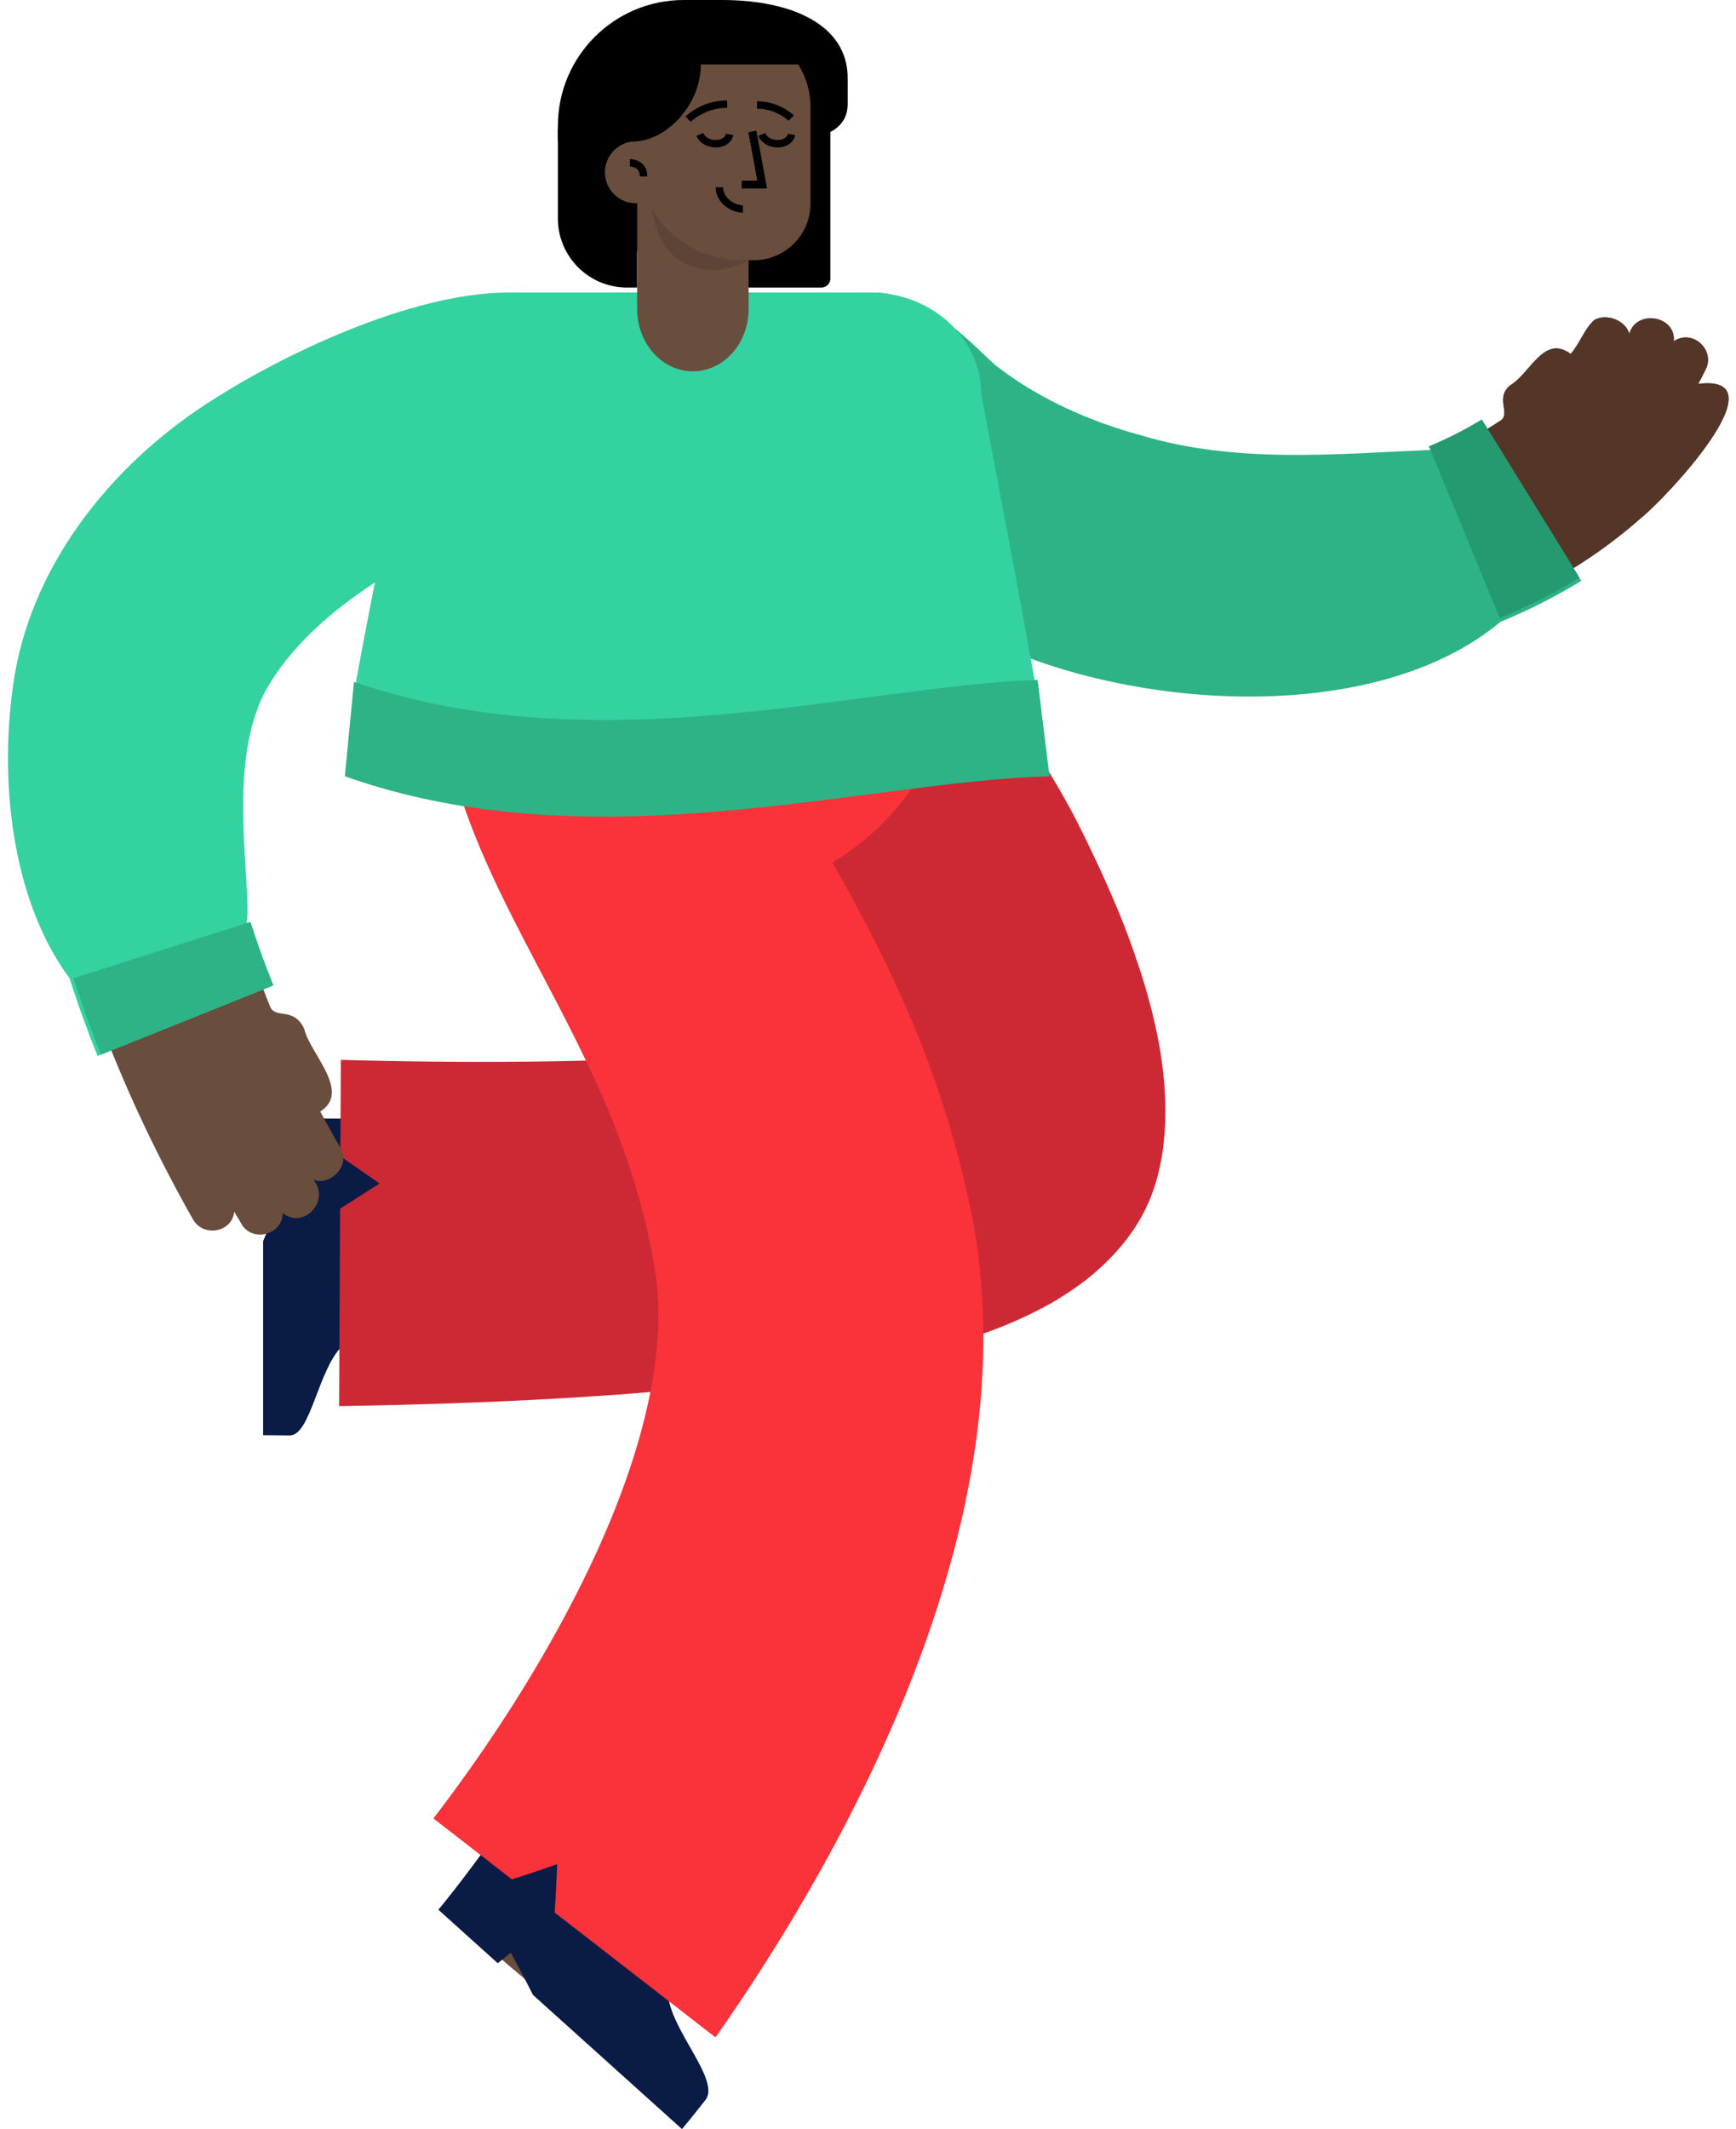 <svg viewBox="65.783 0 700.826 859" xmlns="http://www.w3.org/2000/svg" xmlns:blush="http://design.blush" overflow="visible" width="815.862" height="1000">
  <g fill="none" fill-rule="evenodd" blush:has-customizable-skin="true">
    <g blush:width="693" blush:height="596" blush:component="Legs">
      <path d="M178.705 529.593l.738-66.043c.047-3.578 2.987-6.443 6.528-6.404 20.978.232 41.776.244 62.563-.075 20.769-.318 41.47-.946 61.974-2.037 13.104-.697 26.13-1.582 38.988-2.734 12.85-1.152 25.564-2.558 37.853-4.377a258.03 258.03 0 004.586-.701c1.52-.24 3.048-.475 4.539-.738l2.25-.385 1.126-.192c.23-.037.252-.05.37-.074l.292-.062c.767-.166 1.593-.298 2.326-.418 2.61-.505 5.205-1.085 7.774-1.771 2.565-.692 5.11-1.477 7.572-2.485 2.44-1.027 4.87-2.2 6.899-3.932 1.01-.86 1.907-1.871 2.517-3.054.619-1.188.784-2.54.91-3.854.22-2.654-.037-5.322-.463-7.941-.897-5.245-2.518-10.336-4.371-15.315l-1.066-2.782-1.665-4.183a395.311 395.311 0 00-3.532-8.43 492.251 492.251 0 00-7.732-16.99c-5.413-11.356-11.282-22.734-17.44-34.033l69.364-37.81c6.745 12.377 13.238 24.95 19.39 37.857a568.142 568.142 0 018.942 19.654 474.592 474.592 0 014.227 10.086l2.039 5.123 1.065 2.764 1.282 3.404c3.352 9.13 6.393 18.385 8.726 27.704 2.384 9.314 4.033 18.673 4.75 27.915.359 4.622.424 9.209.215 13.745-.094 2.269-.3 4.523-.53 6.77l-.482 3.345-.627 3.313c-.93 4.395-2.22 8.716-4.354 12.809-2.152 4.062-4.953 7.726-8.06 10.997-6.21 6.584-13.727 11.648-21.783 16.04-8.087 4.357-16.915 7.799-26.038 10.687-9.14 2.867-18.584 5.178-28.124 7.078-2.33.476-4.601.9-6.91 1.326l-5.715.992c-3.594.609-7.17 1.174-10.732 1.693-28.487 4.155-56.38 6.336-84.182 7.848-43.444 2.28-86.622 2.688-129.58 2.218a6.47 6.47 0 01-6.419-6.548" fill="#543629" blush:skin="600"/>
      <path d="M203.501 543.49l17.59.022-.213-92.203c-7.984.02-15.978-.006-23.992-.064L172 451.011v31.169c2.583.463 4.866.952 7.219 1.434L172 500.724v78.287l10.775.106c8.266.09 11.411-26.007 20.726-35.627" fill="#0A1B45"/>
      <path d="M352.588 308.253a681.238 681.238 0 015.317 9.224 854.125 854.125 0 0115.65 28.903c6.689 12.951 12.99 25.97 18.624 38.807 2.81 6.414 5.454 12.782 7.848 19.02 1.19 3.11 2.347 6.22 3.387 9.223.11.551.134.907.184 1.352.156 1.681.147 3.187-.27 4.488a3.75 3.75 0 01-.434.918c-.201.281-.511.506-.844.672-.685.324-1.445.45-2.147.513-.708.057-1.377.046-1.992-.005-.307-.026-.601-.06-.882-.102l-.207-.033-.102-.017a3.782 3.782 0 00-.803.005l-1.418.203c-13.027 1.878-27.102 3.237-41.467 4.23-14.383.991-29.103 1.647-43.978 2.04-34.704 1.064-70.12.85-105.674-.09l-.195 38.86 15.824 11.01-15.931 10.17-.4 79.64c37.599-.593 75.336-1.924 113.549-4.705 16.39-1.258 32.884-2.813 49.587-4.813 16.713-2.013 33.61-4.457 51.14-7.904l4.132-.805 4.847-1 2.432-.53 2.549-.587 5.092-1.17c3.396-.77 6.723-1.723 10.082-2.572 3.336-.905 6.606-1.943 9.907-2.905 13.073-4.11 25.428-9.365 36.473-15.896 5.419-3.379 10.673-6.906 15.353-10.995 4.682-4.08 9.019-8.505 12.819-13.467 3.79-4.937 7.118-10.492 9.43-16.317 2.377-5.752 3.87-11.758 4.889-17.883 1.89-12.29 1.623-25.136-.253-38.156-.89-6.504-2.271-13.053-3.904-19.574-1.616-6.526-3.562-13.032-5.74-19.475a333.908 333.908 0 00-7.04-19.108 437.197 437.197 0 00-5.267-12.336c-3.586-8.076-7.317-15.894-11.15-23.56C493.934 318.21 484.097 302.462 474 289c-6-8-18-21-23-26 0 0-98.843 44.566-98.412 45.253z" fill="#CC2935"/>
      <path d="M301.341 818.494l-52.01-44.078c-2.813-2.394-3.418-6.424-1.34-9.1 6.189-7.977 12.294-16.296 18.195-24.735a674.067 674.067 0 0017.141-25.745c11.008-17.417 21.174-35.277 30.154-53.42 6.496-13.153 12.379-26.455 17.433-39.813 5.03-13.355 9.24-26.764 12.374-40.031 3.09-13.258 5.077-26.364 5.7-38.968.316-6.302.282-12.475-.143-18.457-.226-2.988-.493-5.949-.896-8.845-.15-1.469-.43-2.882-.656-4.314l-.171-1.074c-.063-.368-.1-.683-.198-1.134l-.511-2.53c-2.636-13.519-6.231-26.824-10.752-39.996-4.606-13.166-10.055-26.2-16.388-39.33-3.152-6.563-6.545-13.174-10.053-19.845a1413.818 1413.818 0 00-11.095-20.42c-3.853-6.979-7.815-14.115-11.846-21.58-4.034-7.512-8.12-15.352-12.114-23.772l72.42-36.345c3.06 6.451 6.499 13.087 10.136 19.858 3.668 6.793 7.52 13.736 11.425 20.808 3.917 7.084 7.88 14.35 11.802 21.725 3.907 7.43 7.78 14.97 11.499 22.712 7.458 15.46 14.278 31.646 20.1 48.343 5.757 16.735 10.441 34.011 13.854 51.548l.655 3.286c.217 1.1.404 2.368.605 3.544.388 2.396.817 4.793 1.09 7.19.657 4.797 1.105 9.586 1.453 14.364.667 9.555.704 19.04.24 28.385-.924 18.7-3.776 36.839-7.853 54.331-8.28 34.968-21.22 67.402-36.336 98.039-10.462 21.133-22.035 41.424-34.44 61.054-12.444 19.632-25.623 38.546-39.932 57.022-2.421 3.121-6.732 3.716-9.542 1.323" fill="#694D3D" blush:skin="500"/>
      <path d="M335.597 805.77a763.52 763.52 0 0011.042-15.557l-76.58-56.25a633.754 633.754 0 01-13.693 19.075 559.96 559.96 0 01-7.02 9.207l-3.498 4.429-1.706 2.11-1.387 1.686 2.5 2.25 21.447 19.3c.35-.232.799-.587 1.238-.938l1.334-1.07 2.697-2.22a650.28 650.28 0 018.979 17.048l32.645 29.375 27.504 24.747 2.82-3.406 2.31-2.856 4.372-5.52c5.97-7.694-13.083-27.182-15.004-41.41" fill="#0A1B45"/>
      <path d="M248.15 263.002s-6.133-.436-6.11 1.585c0 2.05.015 1.999.047 4.049.023 2.054.208 4.02.326 6.035.142 1.998.285 4.012.468 5.999l.74 5.8.399 2.898.208 1.446.252 1.387 1.049 5.542.549 2.767.62 2.641 1.293 5.257c3.604 13.81 8.205 25.853 12.865 36.647 4.682 10.81 9.471 20.45 14.08 29.465 4.616 9.008 9.072 17.391 13.281 25.447 8.46 16.104 15.81 30.875 22.02 45.408 3.051 7.24 5.843 14.405 8.337 21.53l1.773 5.34.881 2.665.795 2.669c.523 1.777 1.094 3.549 1.587 5.326l1.433 5.331c.514 1.772.889 3.561 1.32 5.34.404 1.784.893 3.55 1.24 5.34.71 3.579 1.52 7.13 2.07 10.73l.467 2.688.235 1.342c.035.212.09.477.107.642l.058.5c.133 1.348.381 2.636.474 4.017.26 2.72.457 5.498.515 8.374.306 11.461-1.003 24.177-3.84 37.558-2.829 13.382-7.155 27.382-12.633 41.514-5.475 14.139-12.109 28.417-19.57 42.58-7.671 14.574-16.189 29.055-25.399 43.25-9.184 14.196-19.066 28.156-29.332 41.532l31.678 24.571a569.735 569.735 0 0018.274-6.118 659.328 659.328 0 01-1.01 19.51l64.921 50.356c12.027-17.13 23.31-34.59 33.95-52.651 10.643-18.04 20.605-36.67 29.76-56.015 8.872-18.832 16.969-38.362 23.869-58.843 6.885-20.478 12.608-41.91 16.316-64.532 3.684-22.594 5.35-46.472 3.451-71.178-.458-6.165-1.187-12.384-2.128-18.608-.43-3.107-1.068-6.239-1.616-9.349l-.215-1.167-.22-1.041-.442-2.032-.888-4.059c-1.123-5.427-2.542-10.775-3.896-16.135-.67-2.683-1.483-5.316-2.224-7.973-.767-2.646-1.491-5.312-2.352-7.918l-2.503-7.848c-.856-2.605-1.788-5.167-2.683-7.749l-1.36-3.864-1.44-3.81c-.971-2.534-1.924-5.082-2.918-7.596-4.019-10.031-8.347-19.797-12.87-29.302-9.09-18.911-19.046-36.697-28.57-53.074-9.477-16.375-18.593-31.636-25.002-44.836-3.212-6.583-5.682-12.58-7.277-17.681-1.608-5.128-2.36-7.146-2.591-10.749-.01-.288-37.55-.605-112.619-.95z" fill="#FA3239"/>
      <path d="M243 263c0 55.228 46.562 100 104 100s104-44.772 104-100" fill="#FA3239"/>
    </g>
    <g blush:width="863" blush:height="528" blush:component="Body">
      <path d="M671.737 169.546c-37.552 25.318-86.374 32.937-130.947 26.311-25.611-3.95-49.82-12.6-70.15-27.759-9.785-6.28-15.164-16.543-24.87-22.276-16.147-8.272-41.292-5.202-49.487 12.788-14.067 35.244 40.444 67.736 66.225 81.528 69.08 32.887 152.646 31.953 221.43-1.466 15.902-7.888 30.744-17.706 44.107-29.512 9.244-7.173 57.994-58.528 23.283-54.285.873-1.562 2.043-3.735 2.785-5.334 4.649-8.164-5.123-17.088-12.63-11.833.959-10.445-15.197-12.974-17.95-3.025-1.434-5.522-9.704-8.599-14.39-5.368-3.885 3.734-5.661 9.37-9.287 13.466-10.84-7.995-16.197 7.822-24.372 12.65-6.224 5.021.14 11.302-3.747 14.115" fill="#543629" blush:skin="600"/>
      <path d="M671.737 169.546c-37.552 25.318-86.374 32.937-130.947 26.311-25.611-3.95-49.82-12.6-70.15-27.759-9.785-6.28-15.164-16.543-24.87-22.276-16.147-8.272-41.292-5.202-49.487 12.788-14.067 35.244 40.444 67.736 66.225 81.528 69.08 32.887 152.646 31.953 221.43-1.466 15.902-7.888 30.744-17.706 44.107-29.512 9.244-7.173 57.994-58.528 23.283-54.285.873-1.562 2.043-3.735 2.785-5.334 4.649-8.164-5.123-17.088-12.63-11.833.959-10.445-15.197-12.974-17.95-3.025-1.434-5.522-9.704-8.599-14.39-5.368-3.885 3.734-5.661 9.37-9.287 13.466-10.84-7.995-16.197 7.822-24.372 12.65-6.224 5.021.14 11.302-3.747 14.115" fill="#543629" blush:skin="600"/>
      <path d="M704.164 234.314c-10.555 6.5-21.51 11.988-32.712 16.6-52.652 44.1-158.72 35.296-216.889 2.326-39.417-18.96-117.303-97.013-49.349-125.56 2.813-5.511 15.027-9.68 15.027-9.68 23.604 2.005 42.328 26.104 49.008 30.558 16.513 12.586 36.62 21.5 57.078 27.056 38.241 11.482 78.313 7.577 116.637 5.921 7.643-3.149 14.967-6.835 21.79-11.032l39.41 63.811z" fill="#2DB386"/>
      <path d="M671.259 249.367l-28.609-69.329c7.49-3.096 14.639-6.71 21.314-10.814l39.411 63.811c-10.36 6.38-21.126 11.791-32.116 16.332" fill="#25996F"/>
      <g>
        <path d="M483.107 310.299c-72.568 5.08-276.666-18.16-274.356-31.094 4.582-25.653 12.513-65.739 23.795-120.257 0-22.615 20.158-40.949 45.023-40.949h139.327c24.865 0 45.021 18.334 45.021 40.949 9.954 52.287 17.186 91.06 21.697 116.317 1.61 9.018 1.441 20.696-.507 35.034z" fill="#34D1A1"/>
        <path d="M205 313.19c100.65 35.654 209.777 1.927 284.463 0l-4.79-38.889c-73.162 2.617-177.854 34.562-275.998.816L205 313.19z" fill="#2DB386"/>
      </g>
      <g>
        <path d="M174.829 406.115c-16.013-40.25-32.261-86.615-18.695-129.194 15.125-38.658 57.452-61.235 95.988-76.328 17.388-6.5 27.895-23.66 22.913-42.1-12.108-38.834-55.613-17.515-80.878-4.461-36.044 18.253-70.015 43.454-90.544 79.745-21.291 36.85-21.888 82.708-13.474 122.875 6.759 33.038 18.384 64.229 32.503 94.526a586.83 586.83 0 0020.888 40.475c4.062 7.71 15.936 5.696 16.824-2.82l2.804 4.776c4.402 7.956 16.775 4.559 16.749-4.2 8.666 6.874 19.495-5.35 12.29-13.49 7.19 2.86 15.258-6.116 11.09-12.723a484.993 484.993 0 01-8.218-14.772c12.608-7.954-4.014-23.224-6.433-33.21-4.122-9.2-11.625-3.944-13.807-9.1" fill="#694D3D" blush:skin="500"/>
        <path d="M105.173 426.029c-4.088-10.195-7.908-20.596-11.27-31.287-23.837-32.096-28.888-81.902-22.175-122.471 8.085-47.295 41.767-87.474 81.542-111.97 24.036-15.383 77.146-42.302 118.072-42.302s16.616 10.598 21.376 37.258c4.532 22.89-7.353 47.023-29.714 54.125-32.793 16.84-70.911 36.237-89.542 68.48-9.75 17.559-10.057 40.86-9.197 60.52.724 15.927 2.085 28.335 1.123 33.666 2.732 8.713 5.923 17.407 9.398 26.07l-69.613 27.91z" fill="#34D1A1"/>
        <path d="M95.464 394.686l71.46-22.767c2.686 8.555 5.842 17.12 9.256 25.64l-69.612 27.911c-4.024-10.04-7.79-20.26-11.104-30.784" fill="#2DB386"/>
      </g>
    </g>
    <g blush:width="127" blush:height="211" blush:component="Head">
      <path d="M323 116h-4.12C303.482 116 291 103.518 291 88.12V52h32v64zM364 116h33.358a3.641 3.641 0 003.642-3.642V52h-37v64z" fill="#000"/>
      <path d="M341.8 105H356V0h-14.2C313.746 0 291 22.744 291 50.8V54.2c0 28.057 22.745 50.8 50.8 50.8" fill="#000"/>
      <path d="M357.2 58H348V0h9.2C385.254 0 408 9.854 408 31.551v10.361C408 58 385.255 58 357.2 58" fill="#000"/>
      <path d="M323 73h45v51.633c0 13.905-10.073 25.177-22.5 25.177S323 138.538 323 124.633V73z" fill="#694D3D" blush:skin="500"/>
      <path d="M370.053 105h-4.987C341.834 105 323 86.167 323 62.935V43.203C323 25.418 337.418 11 355.204 11h5.593C378.583 11 393 25.418 393 43.203v38.849C393 94.726 382.727 105 370.053 105" fill="#694D3D" blush:skin="500"/>
      <path d="M344.75 107.332c-9.294-3.288-13.931-11.593-15.768-22.764 7.271 12.102 20.459 20.245 35.562 20.429l.522.003H368c-7.937 4.23-15.687 5.007-23.25 2.332z" fill="#000" opacity=".12"/>
      <path d="M335 69.5c0 6.903-5.596 12.5-12.5 12.5S310 76.403 310 69.5 315.596 57 322.5 57 335 62.597 335 69.5" fill="#694D3D" blush:skin="500"/>
      <path d="M320.067 64.168c.905 0 2.157.21 3.442.852 2.146 1.073 3.504 3.035 3.595 5.882l.005.308h-3c0-1.835-.701-2.887-1.942-3.507-.46-.23-.97-.383-1.48-.468a4.887 4.887 0 00-.562-.065l-.058-.002v-3z" fill="#000" fill-rule="nonzero"/>
      <path d="M322 57h-1.536c-5.854-5.692-8.103-17.292-8.781-28.551-.929-15.43 25.859-28.45 41.316-28.45a36.251 36.251 0 0129.798 15.606L390 26h-41.303c0 17-14.697 31-26.697 31" fill="#000"/>
    </g>
    <g fill="none" blush:width="61" blush:height="61" blush:component="Expression">
      <path fill="#000" fill-rule="nonzero" d="M368.198 53.397l2.95-.547L375.435 76h-9.874v-3l6.267-.001z"/>
      <g stroke="#000" stroke-width="3">
        <path d="M356.195 75.572c0 4.75 4.75 8.708 9.501 8.708M369.446 53.11l3.958 21.376h-8.07"/>
        <path d="M369.446 53.11l3.958 21.376h-8.07"/>
        <path d="M369.446 53.11l3.958 21.376h-8.07M343.56 48.067S349.629 42 359.336 42M385.207 47.656s-5.312-5.312-13.813-5.312M348.334 54.236c2 5 11 5 12 0M373.334 54.236c2 5 11 5 12 0"/>
      </g>
    </g>
  </g>
</svg>
